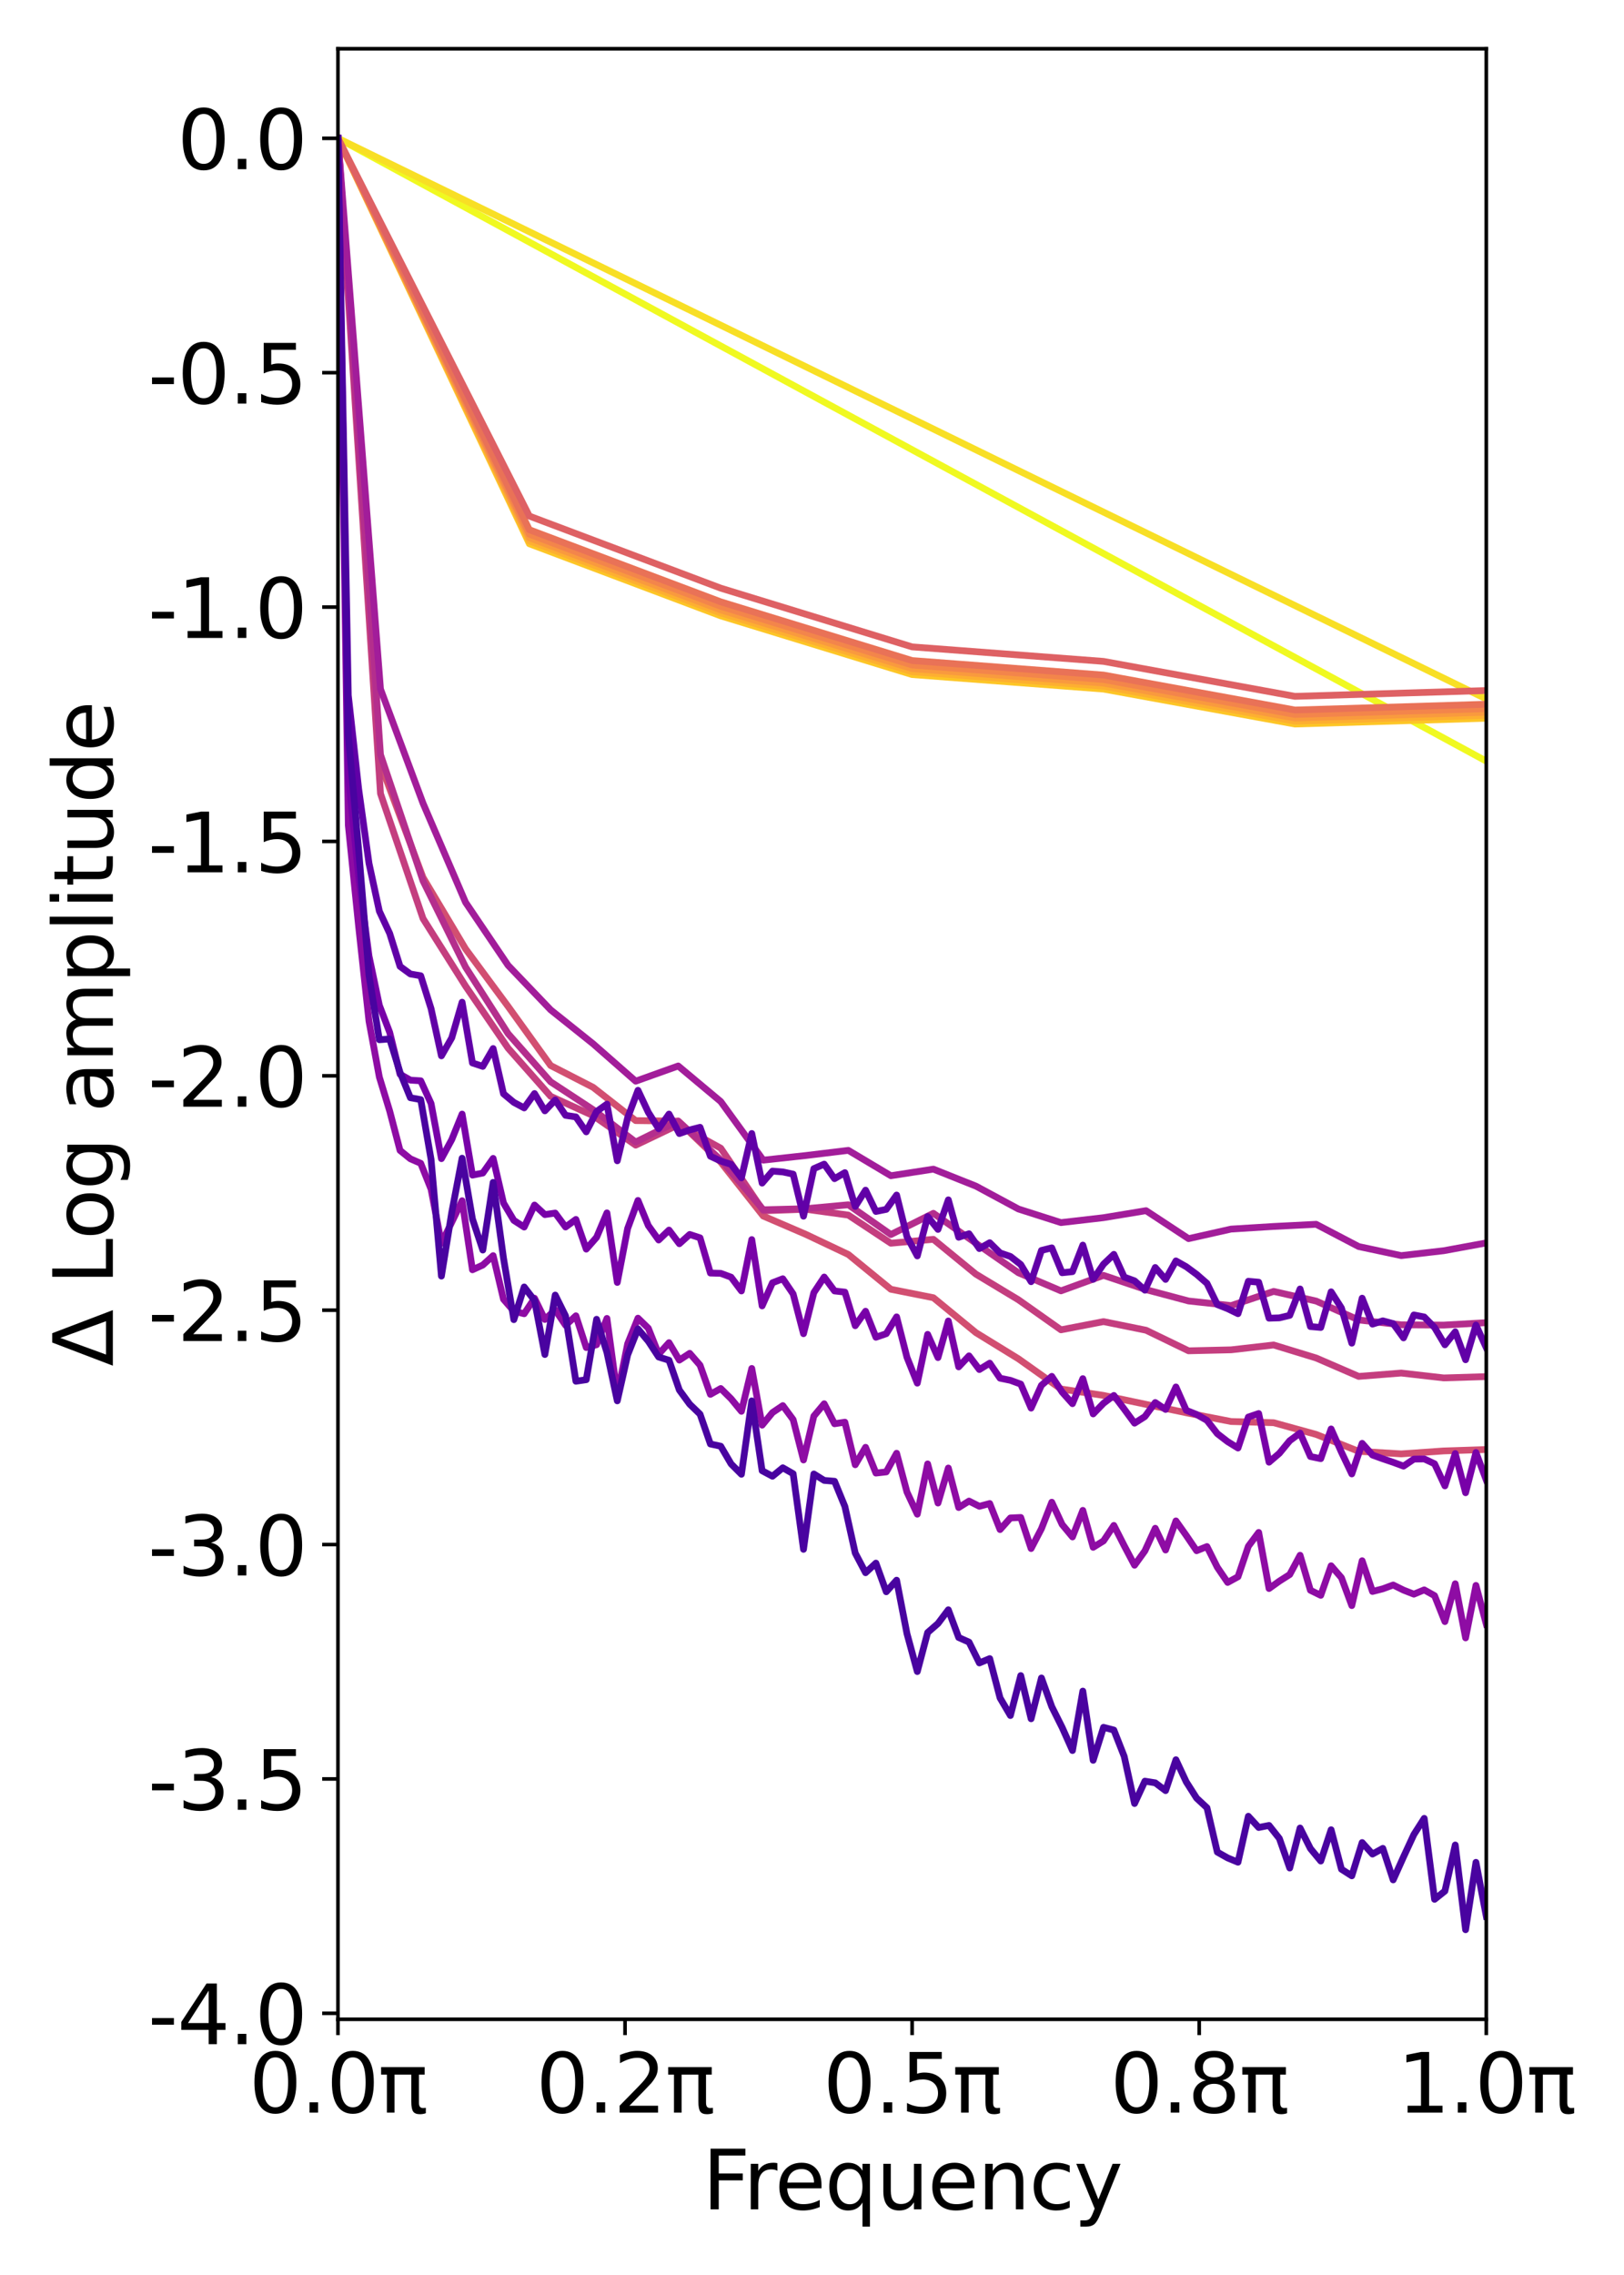 <?xml version="1.0" encoding="utf-8" standalone="no"?>
<!DOCTYPE svg PUBLIC "-//W3C//DTD SVG 1.1//EN"
  "http://www.w3.org/Graphics/SVG/1.1/DTD/svg11.dtd">
<svg xmlns:xlink="http://www.w3.org/1999/xlink" width="360pt" height="504pt" viewBox="0 0 360 504" xmlns="http://www.w3.org/2000/svg" version="1.1">
 <defs>
  <style type="text/css">*{stroke-linejoin: round; stroke-linecap: butt}</style>
 </defs>
 <g id="figure_1">
  <g id="patch_1">
   <path d="M 0 504 
L 360 504 
L 360 0 
L 0 0 
z
" style="fill: #ffffff"/>
  </g>
  <g id="axes_1">
   <g id="patch_2">
    <path d="M 74.918 447.352 
L 329.472 447.352 
L 329.472 10.8 
L 74.918 10.8 
z
" style="fill: #ffffff"/>
   </g>
   <g id="matplotlib.axis_1">
    <g id="xtick_1">
     <g id="line2d_1">
      <defs>
       <path id="m94f42d7b15" d="M 0 0 
L 0 3.5 
" style="stroke: #000000; stroke-width: 0.8"/>
      </defs>
      <g>
       <use xlink:href="#m94f42d7b15" x="74.918" y="447.352" style="stroke: #000000; stroke-width: 0.8"/>
      </g>
     </g>
     <g id="text_1">
      <!-- 0.0π -->
      <g transform="translate(55.187 468.029) scale(0.18 -0.18)">
       <defs>
        <path id="DejaVuSans-30" d="M 2034 4250 
Q 1547 4250 1301 3770 
Q 1056 3291 1056 2328 
Q 1056 1369 1301 889 
Q 1547 409 2034 409 
Q 2525 409 2770 889 
Q 3016 1369 3016 2328 
Q 3016 3291 2770 3770 
Q 2525 4250 2034 4250 
z
M 2034 4750 
Q 2819 4750 3233 4129 
Q 3647 3509 3647 2328 
Q 3647 1150 3233 529 
Q 2819 -91 2034 -91 
Q 1250 -91 836 529 
Q 422 1150 422 2328 
Q 422 3509 836 4129 
Q 1250 4750 2034 4750 
z
" transform="scale(0.016)"/>
        <path id="DejaVuSans-2e" d="M 684 794 
L 1344 794 
L 1344 0 
L 684 0 
L 684 794 
z
" transform="scale(0.016)"/>
        <path id="DejaVuSans-3c0" d="M 231 3500 
L 3584 3500 
L 3584 2925 
L 3144 2925 
L 3144 775 
Q 3144 550 3220 451 
Q 3297 353 3469 353 
Q 3516 353 3584 361 
Q 3653 369 3675 372 
L 3675 -44 
Q 3566 -84 3450 -103 
Q 3334 -122 3219 -122 
Q 2844 -122 2700 83 
Q 2556 288 2556 838 
L 2556 2925 
L 1266 2925 
L 1266 0 
L 678 0 
L 678 2925 
L 231 2925 
L 231 3500 
z
" transform="scale(0.016)"/>
       </defs>
       <use xlink:href="#DejaVuSans-30"/>
       <use xlink:href="#DejaVuSans-2e" x="63.623"/>
       <use xlink:href="#DejaVuSans-30" x="95.41"/>
       <use xlink:href="#DejaVuSans-3c0" x="159.033"/>
      </g>
     </g>
    </g>
    <g id="xtick_2">
     <g id="line2d_2">
      <g>
       <use xlink:href="#m94f42d7b15" x="138.556" y="447.352" style="stroke: #000000; stroke-width: 0.8"/>
      </g>
     </g>
     <g id="text_2">
      <!-- 0.2π -->
      <g transform="translate(118.825 468.029) scale(0.18 -0.18)">
       <defs>
        <path id="DejaVuSans-32" d="M 1228 531 
L 3431 531 
L 3431 0 
L 469 0 
L 469 531 
Q 828 903 1448 1529 
Q 2069 2156 2228 2338 
Q 2531 2678 2651 2914 
Q 2772 3150 2772 3378 
Q 2772 3750 2511 3984 
Q 2250 4219 1831 4219 
Q 1534 4219 1204 4116 
Q 875 4013 500 3803 
L 500 4441 
Q 881 4594 1212 4672 
Q 1544 4750 1819 4750 
Q 2544 4750 2975 4387 
Q 3406 4025 3406 3419 
Q 3406 3131 3298 2873 
Q 3191 2616 2906 2266 
Q 2828 2175 2409 1742 
Q 1991 1309 1228 531 
z
" transform="scale(0.016)"/>
       </defs>
       <use xlink:href="#DejaVuSans-30"/>
       <use xlink:href="#DejaVuSans-2e" x="63.623"/>
       <use xlink:href="#DejaVuSans-32" x="95.41"/>
       <use xlink:href="#DejaVuSans-3c0" x="159.033"/>
      </g>
     </g>
    </g>
    <g id="xtick_3">
     <g id="line2d_3">
      <g>
       <use xlink:href="#m94f42d7b15" x="202.195" y="447.352" style="stroke: #000000; stroke-width: 0.8"/>
      </g>
     </g>
     <g id="text_3">
      <!-- 0.5π -->
      <g transform="translate(182.464 468.029) scale(0.18 -0.18)">
       <defs>
        <path id="DejaVuSans-35" d="M 691 4666 
L 3169 4666 
L 3169 4134 
L 1269 4134 
L 1269 2991 
Q 1406 3038 1543 3061 
Q 1681 3084 1819 3084 
Q 2600 3084 3056 2656 
Q 3513 2228 3513 1497 
Q 3513 744 3044 326 
Q 2575 -91 1722 -91 
Q 1428 -91 1123 -41 
Q 819 9 494 109 
L 494 744 
Q 775 591 1075 516 
Q 1375 441 1709 441 
Q 2250 441 2565 725 
Q 2881 1009 2881 1497 
Q 2881 1984 2565 2268 
Q 2250 2553 1709 2553 
Q 1456 2553 1204 2497 
Q 953 2441 691 2322 
L 691 4666 
z
" transform="scale(0.016)"/>
       </defs>
       <use xlink:href="#DejaVuSans-30"/>
       <use xlink:href="#DejaVuSans-2e" x="63.623"/>
       <use xlink:href="#DejaVuSans-35" x="95.41"/>
       <use xlink:href="#DejaVuSans-3c0" x="159.033"/>
      </g>
     </g>
    </g>
    <g id="xtick_4">
     <g id="line2d_4">
      <g>
       <use xlink:href="#m94f42d7b15" x="265.834" y="447.352" style="stroke: #000000; stroke-width: 0.8"/>
      </g>
     </g>
     <g id="text_4">
      <!-- 0.8π -->
      <g transform="translate(246.102 468.029) scale(0.18 -0.18)">
       <defs>
        <path id="DejaVuSans-38" d="M 2034 2216 
Q 1584 2216 1326 1975 
Q 1069 1734 1069 1313 
Q 1069 891 1326 650 
Q 1584 409 2034 409 
Q 2484 409 2743 651 
Q 3003 894 3003 1313 
Q 3003 1734 2745 1975 
Q 2488 2216 2034 2216 
z
M 1403 2484 
Q 997 2584 770 2862 
Q 544 3141 544 3541 
Q 544 4100 942 4425 
Q 1341 4750 2034 4750 
Q 2731 4750 3128 4425 
Q 3525 4100 3525 3541 
Q 3525 3141 3298 2862 
Q 3072 2584 2669 2484 
Q 3125 2378 3379 2068 
Q 3634 1759 3634 1313 
Q 3634 634 3220 271 
Q 2806 -91 2034 -91 
Q 1263 -91 848 271 
Q 434 634 434 1313 
Q 434 1759 690 2068 
Q 947 2378 1403 2484 
z
M 1172 3481 
Q 1172 3119 1398 2916 
Q 1625 2713 2034 2713 
Q 2441 2713 2670 2916 
Q 2900 3119 2900 3481 
Q 2900 3844 2670 4047 
Q 2441 4250 2034 4250 
Q 1625 4250 1398 4047 
Q 1172 3844 1172 3481 
z
" transform="scale(0.016)"/>
       </defs>
       <use xlink:href="#DejaVuSans-30"/>
       <use xlink:href="#DejaVuSans-2e" x="63.623"/>
       <use xlink:href="#DejaVuSans-38" x="95.41"/>
       <use xlink:href="#DejaVuSans-3c0" x="159.033"/>
      </g>
     </g>
    </g>
    <g id="xtick_5">
     <g id="line2d_5">
      <g>
       <use xlink:href="#m94f42d7b15" x="329.472" y="447.352" style="stroke: #000000; stroke-width: 0.8"/>
      </g>
     </g>
     <g id="text_5">
      <!-- 1.0π -->
      <g transform="translate(309.741 468.029) scale(0.18 -0.18)">
       <defs>
        <path id="DejaVuSans-31" d="M 794 531 
L 1825 531 
L 1825 4091 
L 703 3866 
L 703 4441 
L 1819 4666 
L 2450 4666 
L 2450 531 
L 3481 531 
L 3481 0 
L 794 0 
L 794 531 
z
" transform="scale(0.016)"/>
       </defs>
       <use xlink:href="#DejaVuSans-31"/>
       <use xlink:href="#DejaVuSans-2e" x="63.623"/>
       <use xlink:href="#DejaVuSans-30" x="95.41"/>
       <use xlink:href="#DejaVuSans-3c0" x="159.033"/>
      </g>
     </g>
    </g>
    <g id="text_6">
     <!-- Frequency -->
     <g transform="translate(155.702 489.45) scale(0.18 -0.18)">
      <defs>
       <path id="DejaVuSans-46" d="M 628 4666 
L 3309 4666 
L 3309 4134 
L 1259 4134 
L 1259 2759 
L 3109 2759 
L 3109 2228 
L 1259 2228 
L 1259 0 
L 628 0 
L 628 4666 
z
" transform="scale(0.016)"/>
       <path id="DejaVuSans-72" d="M 2631 2963 
Q 2534 3019 2420 3045 
Q 2306 3072 2169 3072 
Q 1681 3072 1420 2755 
Q 1159 2438 1159 1844 
L 1159 0 
L 581 0 
L 581 3500 
L 1159 3500 
L 1159 2956 
Q 1341 3275 1631 3429 
Q 1922 3584 2338 3584 
Q 2397 3584 2469 3576 
Q 2541 3569 2628 3553 
L 2631 2963 
z
" transform="scale(0.016)"/>
       <path id="DejaVuSans-65" d="M 3597 1894 
L 3597 1613 
L 953 1613 
Q 991 1019 1311 708 
Q 1631 397 2203 397 
Q 2534 397 2845 478 
Q 3156 559 3463 722 
L 3463 178 
Q 3153 47 2828 -22 
Q 2503 -91 2169 -91 
Q 1331 -91 842 396 
Q 353 884 353 1716 
Q 353 2575 817 3079 
Q 1281 3584 2069 3584 
Q 2775 3584 3186 3129 
Q 3597 2675 3597 1894 
z
M 3022 2063 
Q 3016 2534 2758 2815 
Q 2500 3097 2075 3097 
Q 1594 3097 1305 2825 
Q 1016 2553 972 2059 
L 3022 2063 
z
" transform="scale(0.016)"/>
       <path id="DejaVuSans-71" d="M 947 1747 
Q 947 1113 1208 752 
Q 1469 391 1925 391 
Q 2381 391 2643 752 
Q 2906 1113 2906 1747 
Q 2906 2381 2643 2742 
Q 2381 3103 1925 3103 
Q 1469 3103 1208 2742 
Q 947 2381 947 1747 
z
M 2906 525 
Q 2725 213 2448 61 
Q 2172 -91 1784 -91 
Q 1150 -91 751 415 
Q 353 922 353 1747 
Q 353 2572 751 3078 
Q 1150 3584 1784 3584 
Q 2172 3584 2448 3432 
Q 2725 3281 2906 2969 
L 2906 3500 
L 3481 3500 
L 3481 -1331 
L 2906 -1331 
L 2906 525 
z
" transform="scale(0.016)"/>
       <path id="DejaVuSans-75" d="M 544 1381 
L 544 3500 
L 1119 3500 
L 1119 1403 
Q 1119 906 1312 657 
Q 1506 409 1894 409 
Q 2359 409 2629 706 
Q 2900 1003 2900 1516 
L 2900 3500 
L 3475 3500 
L 3475 0 
L 2900 0 
L 2900 538 
Q 2691 219 2414 64 
Q 2138 -91 1772 -91 
Q 1169 -91 856 284 
Q 544 659 544 1381 
z
M 1991 3584 
L 1991 3584 
z
" transform="scale(0.016)"/>
       <path id="DejaVuSans-6e" d="M 3513 2113 
L 3513 0 
L 2938 0 
L 2938 2094 
Q 2938 2591 2744 2837 
Q 2550 3084 2163 3084 
Q 1697 3084 1428 2787 
Q 1159 2491 1159 1978 
L 1159 0 
L 581 0 
L 581 3500 
L 1159 3500 
L 1159 2956 
Q 1366 3272 1645 3428 
Q 1925 3584 2291 3584 
Q 2894 3584 3203 3211 
Q 3513 2838 3513 2113 
z
" transform="scale(0.016)"/>
       <path id="DejaVuSans-63" d="M 3122 3366 
L 3122 2828 
Q 2878 2963 2633 3030 
Q 2388 3097 2138 3097 
Q 1578 3097 1268 2742 
Q 959 2388 959 1747 
Q 959 1106 1268 751 
Q 1578 397 2138 397 
Q 2388 397 2633 464 
Q 2878 531 3122 666 
L 3122 134 
Q 2881 22 2623 -34 
Q 2366 -91 2075 -91 
Q 1284 -91 818 406 
Q 353 903 353 1747 
Q 353 2603 823 3093 
Q 1294 3584 2113 3584 
Q 2378 3584 2631 3529 
Q 2884 3475 3122 3366 
z
" transform="scale(0.016)"/>
       <path id="DejaVuSans-79" d="M 2059 -325 
Q 1816 -950 1584 -1140 
Q 1353 -1331 966 -1331 
L 506 -1331 
L 506 -850 
L 844 -850 
Q 1081 -850 1212 -737 
Q 1344 -625 1503 -206 
L 1606 56 
L 191 3500 
L 800 3500 
L 1894 763 
L 2988 3500 
L 3597 3500 
L 2059 -325 
z
" transform="scale(0.016)"/>
      </defs>
      <use xlink:href="#DejaVuSans-46"/>
      <use xlink:href="#DejaVuSans-72" x="50.27"/>
      <use xlink:href="#DejaVuSans-65" x="89.133"/>
      <use xlink:href="#DejaVuSans-71" x="150.656"/>
      <use xlink:href="#DejaVuSans-75" x="214.133"/>
      <use xlink:href="#DejaVuSans-65" x="277.512"/>
      <use xlink:href="#DejaVuSans-6e" x="339.035"/>
      <use xlink:href="#DejaVuSans-63" x="402.414"/>
      <use xlink:href="#DejaVuSans-79" x="457.395"/>
     </g>
    </g>
   </g>
   <g id="matplotlib.axis_2">
    <g id="ytick_1">
     <g id="line2d_6">
      <defs>
       <path id="m613f56a4b6" d="M 0 0 
L -3.5 0 
" style="stroke: #000000; stroke-width: 0.8"/>
      </defs>
      <g>
       <use xlink:href="#m613f56a4b6" x="74.918" y="446.025" style="stroke: #000000; stroke-width: 0.8"/>
      </g>
     </g>
     <g id="text_7">
      <!-- -4.0 -->
      <g transform="translate(32.798 452.863) scale(0.18 -0.18)">
       <defs>
        <path id="DejaVuSans-2d" d="M 313 2009 
L 1997 2009 
L 1997 1497 
L 313 1497 
L 313 2009 
z
" transform="scale(0.016)"/>
        <path id="DejaVuSans-34" d="M 2419 4116 
L 825 1625 
L 2419 1625 
L 2419 4116 
z
M 2253 4666 
L 3047 4666 
L 3047 1625 
L 3713 1625 
L 3713 1100 
L 3047 1100 
L 3047 0 
L 2419 0 
L 2419 1100 
L 313 1100 
L 313 1709 
L 2253 4666 
z
" transform="scale(0.016)"/>
       </defs>
       <use xlink:href="#DejaVuSans-2d"/>
       <use xlink:href="#DejaVuSans-34" x="36.084"/>
       <use xlink:href="#DejaVuSans-2e" x="99.707"/>
       <use xlink:href="#DejaVuSans-30" x="131.494"/>
      </g>
     </g>
    </g>
    <g id="ytick_2">
     <g id="line2d_7">
      <g>
       <use xlink:href="#m613f56a4b6" x="74.918" y="394.102" style="stroke: #000000; stroke-width: 0.8"/>
      </g>
     </g>
     <g id="text_8">
      <!-- -3.5 -->
      <g transform="translate(32.798 400.941) scale(0.18 -0.18)">
       <defs>
        <path id="DejaVuSans-33" d="M 2597 2516 
Q 3050 2419 3304 2112 
Q 3559 1806 3559 1356 
Q 3559 666 3084 287 
Q 2609 -91 1734 -91 
Q 1441 -91 1130 -33 
Q 819 25 488 141 
L 488 750 
Q 750 597 1062 519 
Q 1375 441 1716 441 
Q 2309 441 2620 675 
Q 2931 909 2931 1356 
Q 2931 1769 2642 2001 
Q 2353 2234 1838 2234 
L 1294 2234 
L 1294 2753 
L 1863 2753 
Q 2328 2753 2575 2939 
Q 2822 3125 2822 3475 
Q 2822 3834 2567 4026 
Q 2313 4219 1838 4219 
Q 1578 4219 1281 4162 
Q 984 4106 628 3988 
L 628 4550 
Q 988 4650 1302 4700 
Q 1616 4750 1894 4750 
Q 2613 4750 3031 4423 
Q 3450 4097 3450 3541 
Q 3450 3153 3228 2886 
Q 3006 2619 2597 2516 
z
" transform="scale(0.016)"/>
       </defs>
       <use xlink:href="#DejaVuSans-2d"/>
       <use xlink:href="#DejaVuSans-33" x="36.084"/>
       <use xlink:href="#DejaVuSans-2e" x="99.707"/>
       <use xlink:href="#DejaVuSans-35" x="131.494"/>
      </g>
     </g>
    </g>
    <g id="ytick_3">
     <g id="line2d_8">
      <g>
       <use xlink:href="#m613f56a4b6" x="74.918" y="342.179" style="stroke: #000000; stroke-width: 0.8"/>
      </g>
     </g>
     <g id="text_9">
      <!-- -3.0 -->
      <g transform="translate(32.798 349.018) scale(0.18 -0.18)">
       <use xlink:href="#DejaVuSans-2d"/>
       <use xlink:href="#DejaVuSans-33" x="36.084"/>
       <use xlink:href="#DejaVuSans-2e" x="99.707"/>
       <use xlink:href="#DejaVuSans-30" x="131.494"/>
      </g>
     </g>
    </g>
    <g id="ytick_4">
     <g id="line2d_9">
      <g>
       <use xlink:href="#m613f56a4b6" x="74.918" y="290.257" style="stroke: #000000; stroke-width: 0.8"/>
      </g>
     </g>
     <g id="text_10">
      <!-- -2.5 -->
      <g transform="translate(32.798 297.095) scale(0.18 -0.18)">
       <use xlink:href="#DejaVuSans-2d"/>
       <use xlink:href="#DejaVuSans-32" x="36.084"/>
       <use xlink:href="#DejaVuSans-2e" x="99.707"/>
       <use xlink:href="#DejaVuSans-35" x="131.494"/>
      </g>
     </g>
    </g>
    <g id="ytick_5">
     <g id="line2d_10">
      <g>
       <use xlink:href="#m613f56a4b6" x="74.918" y="238.334" style="stroke: #000000; stroke-width: 0.8"/>
      </g>
     </g>
     <g id="text_11">
      <!-- -2.0 -->
      <g transform="translate(32.798 245.173) scale(0.18 -0.18)">
       <use xlink:href="#DejaVuSans-2d"/>
       <use xlink:href="#DejaVuSans-32" x="36.084"/>
       <use xlink:href="#DejaVuSans-2e" x="99.707"/>
       <use xlink:href="#DejaVuSans-30" x="131.494"/>
      </g>
     </g>
    </g>
    <g id="ytick_6">
     <g id="line2d_11">
      <g>
       <use xlink:href="#m613f56a4b6" x="74.918" y="186.411" style="stroke: #000000; stroke-width: 0.8"/>
      </g>
     </g>
     <g id="text_12">
      <!-- -1.5 -->
      <g transform="translate(32.798 193.25) scale(0.18 -0.18)">
       <use xlink:href="#DejaVuSans-2d"/>
       <use xlink:href="#DejaVuSans-31" x="36.084"/>
       <use xlink:href="#DejaVuSans-2e" x="99.707"/>
       <use xlink:href="#DejaVuSans-35" x="131.494"/>
      </g>
     </g>
    </g>
    <g id="ytick_7">
     <g id="line2d_12">
      <g>
       <use xlink:href="#m613f56a4b6" x="74.918" y="134.489" style="stroke: #000000; stroke-width: 0.8"/>
      </g>
     </g>
     <g id="text_13">
      <!-- -1.0 -->
      <g transform="translate(32.798 141.327) scale(0.18 -0.18)">
       <use xlink:href="#DejaVuSans-2d"/>
       <use xlink:href="#DejaVuSans-31" x="36.084"/>
       <use xlink:href="#DejaVuSans-2e" x="99.707"/>
       <use xlink:href="#DejaVuSans-30" x="131.494"/>
      </g>
     </g>
    </g>
    <g id="ytick_8">
     <g id="line2d_13">
      <g>
       <use xlink:href="#m613f56a4b6" x="74.918" y="82.566" style="stroke: #000000; stroke-width: 0.8"/>
      </g>
     </g>
     <g id="text_14">
      <!-- -0.5 -->
      <g transform="translate(32.798 89.405) scale(0.18 -0.18)">
       <use xlink:href="#DejaVuSans-2d"/>
       <use xlink:href="#DejaVuSans-30" x="36.084"/>
       <use xlink:href="#DejaVuSans-2e" x="99.707"/>
       <use xlink:href="#DejaVuSans-35" x="131.494"/>
      </g>
     </g>
    </g>
    <g id="ytick_9">
     <g id="line2d_14">
      <g>
       <use xlink:href="#m613f56a4b6" x="74.918" y="30.643" style="stroke: #000000; stroke-width: 0.8"/>
      </g>
     </g>
     <g id="text_15">
      <!-- 0.0 -->
      <g transform="translate(39.292 37.482) scale(0.18 -0.18)">
       <use xlink:href="#DejaVuSans-30"/>
       <use xlink:href="#DejaVuSans-2e" x="63.623"/>
       <use xlink:href="#DejaVuSans-30" x="95.41"/>
      </g>
     </g>
    </g>
    <g id="text_16">
     <!-- $\Delta$ Log amplitude -->
     <g transform="translate(25.018 302.696) rotate(-90) scale(0.18 -0.18)">
      <defs>
       <path id="DejaVuSans-394" d="M 2188 4044 
L 906 525 
L 3472 525 
L 2188 4044 
z
M 50 0 
L 1831 4666 
L 2547 4666 
L 4325 0 
L 50 0 
z
" transform="scale(0.016)"/>
       <path id="DejaVuSans-20" transform="scale(0.016)"/>
       <path id="DejaVuSans-4c" d="M 628 4666 
L 1259 4666 
L 1259 531 
L 3531 531 
L 3531 0 
L 628 0 
L 628 4666 
z
" transform="scale(0.016)"/>
       <path id="DejaVuSans-6f" d="M 1959 3097 
Q 1497 3097 1228 2736 
Q 959 2375 959 1747 
Q 959 1119 1226 758 
Q 1494 397 1959 397 
Q 2419 397 2687 759 
Q 2956 1122 2956 1747 
Q 2956 2369 2687 2733 
Q 2419 3097 1959 3097 
z
M 1959 3584 
Q 2709 3584 3137 3096 
Q 3566 2609 3566 1747 
Q 3566 888 3137 398 
Q 2709 -91 1959 -91 
Q 1206 -91 779 398 
Q 353 888 353 1747 
Q 353 2609 779 3096 
Q 1206 3584 1959 3584 
z
" transform="scale(0.016)"/>
       <path id="DejaVuSans-67" d="M 2906 1791 
Q 2906 2416 2648 2759 
Q 2391 3103 1925 3103 
Q 1463 3103 1205 2759 
Q 947 2416 947 1791 
Q 947 1169 1205 825 
Q 1463 481 1925 481 
Q 2391 481 2648 825 
Q 2906 1169 2906 1791 
z
M 3481 434 
Q 3481 -459 3084 -895 
Q 2688 -1331 1869 -1331 
Q 1566 -1331 1297 -1286 
Q 1028 -1241 775 -1147 
L 775 -588 
Q 1028 -725 1275 -790 
Q 1522 -856 1778 -856 
Q 2344 -856 2625 -561 
Q 2906 -266 2906 331 
L 2906 616 
Q 2728 306 2450 153 
Q 2172 0 1784 0 
Q 1141 0 747 490 
Q 353 981 353 1791 
Q 353 2603 747 3093 
Q 1141 3584 1784 3584 
Q 2172 3584 2450 3431 
Q 2728 3278 2906 2969 
L 2906 3500 
L 3481 3500 
L 3481 434 
z
" transform="scale(0.016)"/>
       <path id="DejaVuSans-61" d="M 2194 1759 
Q 1497 1759 1228 1600 
Q 959 1441 959 1056 
Q 959 750 1161 570 
Q 1363 391 1709 391 
Q 2188 391 2477 730 
Q 2766 1069 2766 1631 
L 2766 1759 
L 2194 1759 
z
M 3341 1997 
L 3341 0 
L 2766 0 
L 2766 531 
Q 2569 213 2275 61 
Q 1981 -91 1556 -91 
Q 1019 -91 701 211 
Q 384 513 384 1019 
Q 384 1609 779 1909 
Q 1175 2209 1959 2209 
L 2766 2209 
L 2766 2266 
Q 2766 2663 2505 2880 
Q 2244 3097 1772 3097 
Q 1472 3097 1187 3025 
Q 903 2953 641 2809 
L 641 3341 
Q 956 3463 1253 3523 
Q 1550 3584 1831 3584 
Q 2591 3584 2966 3190 
Q 3341 2797 3341 1997 
z
" transform="scale(0.016)"/>
       <path id="DejaVuSans-6d" d="M 3328 2828 
Q 3544 3216 3844 3400 
Q 4144 3584 4550 3584 
Q 5097 3584 5394 3201 
Q 5691 2819 5691 2113 
L 5691 0 
L 5113 0 
L 5113 2094 
Q 5113 2597 4934 2840 
Q 4756 3084 4391 3084 
Q 3944 3084 3684 2787 
Q 3425 2491 3425 1978 
L 3425 0 
L 2847 0 
L 2847 2094 
Q 2847 2600 2669 2842 
Q 2491 3084 2119 3084 
Q 1678 3084 1418 2786 
Q 1159 2488 1159 1978 
L 1159 0 
L 581 0 
L 581 3500 
L 1159 3500 
L 1159 2956 
Q 1356 3278 1631 3431 
Q 1906 3584 2284 3584 
Q 2666 3584 2933 3390 
Q 3200 3197 3328 2828 
z
" transform="scale(0.016)"/>
       <path id="DejaVuSans-70" d="M 1159 525 
L 1159 -1331 
L 581 -1331 
L 581 3500 
L 1159 3500 
L 1159 2969 
Q 1341 3281 1617 3432 
Q 1894 3584 2278 3584 
Q 2916 3584 3314 3078 
Q 3713 2572 3713 1747 
Q 3713 922 3314 415 
Q 2916 -91 2278 -91 
Q 1894 -91 1617 61 
Q 1341 213 1159 525 
z
M 3116 1747 
Q 3116 2381 2855 2742 
Q 2594 3103 2138 3103 
Q 1681 3103 1420 2742 
Q 1159 2381 1159 1747 
Q 1159 1113 1420 752 
Q 1681 391 2138 391 
Q 2594 391 2855 752 
Q 3116 1113 3116 1747 
z
" transform="scale(0.016)"/>
       <path id="DejaVuSans-6c" d="M 603 4863 
L 1178 4863 
L 1178 0 
L 603 0 
L 603 4863 
z
" transform="scale(0.016)"/>
       <path id="DejaVuSans-69" d="M 603 3500 
L 1178 3500 
L 1178 0 
L 603 0 
L 603 3500 
z
M 603 4863 
L 1178 4863 
L 1178 4134 
L 603 4134 
L 603 4863 
z
" transform="scale(0.016)"/>
       <path id="DejaVuSans-74" d="M 1172 4494 
L 1172 3500 
L 2356 3500 
L 2356 3053 
L 1172 3053 
L 1172 1153 
Q 1172 725 1289 603 
Q 1406 481 1766 481 
L 2356 481 
L 2356 0 
L 1766 0 
Q 1100 0 847 248 
Q 594 497 594 1153 
L 594 3053 
L 172 3053 
L 172 3500 
L 594 3500 
L 594 4494 
L 1172 4494 
z
" transform="scale(0.016)"/>
       <path id="DejaVuSans-64" d="M 2906 2969 
L 2906 4863 
L 3481 4863 
L 3481 0 
L 2906 0 
L 2906 525 
Q 2725 213 2448 61 
Q 2172 -91 1784 -91 
Q 1150 -91 751 415 
Q 353 922 353 1747 
Q 353 2572 751 3078 
Q 1150 3584 1784 3584 
Q 2172 3584 2448 3432 
Q 2725 3281 2906 2969 
z
M 947 1747 
Q 947 1113 1208 752 
Q 1469 391 1925 391 
Q 2381 391 2643 752 
Q 2906 1113 2906 1747 
Q 2906 2381 2643 2742 
Q 2381 3103 1925 3103 
Q 1469 3103 1208 2742 
Q 947 2381 947 1747 
z
" transform="scale(0.016)"/>
      </defs>
      <use xlink:href="#DejaVuSans-394" transform="translate(0 0.016)"/>
      <use xlink:href="#DejaVuSans-20" transform="translate(68.408 0.016)"/>
      <use xlink:href="#DejaVuSans-4c" transform="translate(100.195 0.016)"/>
      <use xlink:href="#DejaVuSans-6f" transform="translate(155.908 0.016)"/>
      <use xlink:href="#DejaVuSans-67" transform="translate(217.09 0.016)"/>
      <use xlink:href="#DejaVuSans-20" transform="translate(280.566 0.016)"/>
      <use xlink:href="#DejaVuSans-61" transform="translate(312.354 0.016)"/>
      <use xlink:href="#DejaVuSans-6d" transform="translate(373.633 0.016)"/>
      <use xlink:href="#DejaVuSans-70" transform="translate(471.045 0.016)"/>
      <use xlink:href="#DejaVuSans-6c" transform="translate(534.521 0.016)"/>
      <use xlink:href="#DejaVuSans-69" transform="translate(562.305 0.016)"/>
      <use xlink:href="#DejaVuSans-74" transform="translate(590.088 0.016)"/>
      <use xlink:href="#DejaVuSans-75" transform="translate(629.297 0.016)"/>
      <use xlink:href="#DejaVuSans-64" transform="translate(692.676 0.016)"/>
      <use xlink:href="#DejaVuSans-65" transform="translate(756.152 0.016)"/>
     </g>
    </g>
   </g>
   <g id="line2d_15">
    <path d="M 74.918 30.643 
L 329.472 168.624 
" clip-path="url(#pbbc6e0a0cd)" style="fill: none; stroke: #f0f921; stroke-width: 1.5; stroke-linecap: square"/>
   </g>
   <g id="line2d_16">
    <path d="M 74.918 30.643 
L 329.472 154.851 
" clip-path="url(#pbbc6e0a0cd)" style="fill: none; stroke: #f8df25; stroke-width: 1.5; stroke-linecap: square"/>
   </g>
   <g id="line2d_17">
    <path d="M 74.918 30.643 
L 117.344 120.466 
L 159.769 136.436 
L 202.195 149.445 
L 244.621 152.658 
L 287.046 160.403 
L 329.472 159.119 
" clip-path="url(#pbbc6e0a0cd)" style="fill: none; stroke: #fdc627; stroke-width: 1.5; stroke-linecap: square"/>
   </g>
   <g id="line2d_18">
    <path d="M 74.918 30.643 
L 117.344 119.836 
L 159.769 135.807 
L 202.195 148.816 
L 244.621 152.029 
L 287.046 159.774 
L 329.472 158.49 
" clip-path="url(#pbbc6e0a0cd)" style="fill: none; stroke: #fdaf31; stroke-width: 1.5; stroke-linecap: square"/>
   </g>
   <g id="line2d_19">
    <path d="M 74.918 30.643 
L 117.344 119.141 
L 159.769 135.112 
L 202.195 148.121 
L 244.621 151.334 
L 287.046 159.079 
L 329.472 157.795 
" clip-path="url(#pbbc6e0a0cd)" style="fill: none; stroke: #f99a3e; stroke-width: 1.5; stroke-linecap: square"/>
   </g>
   <g id="line2d_20">
    <path d="M 74.918 30.643 
L 117.344 118.346 
L 159.769 134.317 
L 202.195 147.326 
L 244.621 150.539 
L 287.046 158.284 
L 329.472 157 
" clip-path="url(#pbbc6e0a0cd)" style="fill: none; stroke: #f3854b; stroke-width: 1.5; stroke-linecap: square"/>
   </g>
   <g id="line2d_21">
    <path d="M 74.918 30.643 
L 117.344 117.359 
L 159.769 133.33 
L 202.195 146.339 
L 244.621 149.552 
L 287.046 157.297 
L 329.472 156.013 
" clip-path="url(#pbbc6e0a0cd)" style="fill: none; stroke: #e97257; stroke-width: 1.5; stroke-linecap: square"/>
   </g>
   <g id="line2d_22">
    <path d="M 74.918 30.643 
L 117.344 114.33 
L 159.769 130.3 
L 202.195 143.31 
L 244.621 146.522 
L 287.046 154.268 
L 329.472 152.983 
" clip-path="url(#pbbc6e0a0cd)" style="fill: none; stroke: #de6164; stroke-width: 1.5; stroke-linecap: square"/>
   </g>
   <g id="line2d_23">
    <path d="M 74.918 30.643 
L 84.346 169.26 
L 93.774 194.405 
L 103.202 210.216 
L 112.63 222.962 
L 122.058 236.052 
L 131.486 240.889 
L 140.913 248.257 
L 150.341 248.37 
L 159.769 257.459 
L 169.197 269.402 
L 178.625 273.455 
L 188.053 277.916 
L 197.481 285.621 
L 206.909 287.497 
L 216.337 295.235 
L 225.765 301.029 
L 235.193 307.715 
L 244.621 309.14 
L 254.049 311.126 
L 263.477 313.087 
L 272.904 314.92 
L 282.332 315.184 
L 291.76 317.781 
L 301.188 321.525 
L 310.616 322.093 
L 320.044 321.438 
L 329.472 321.126 
" clip-path="url(#pbbc6e0a0cd)" style="fill: none; stroke: #d24f71; stroke-width: 1.5; stroke-linecap: square"/>
   </g>
   <g id="line2d_24">
    <path d="M 74.918 30.643 
L 84.346 175.81 
L 93.774 203.5 
L 103.202 218.454 
L 112.63 232.206 
L 122.058 242.873 
L 131.486 247.157 
L 140.913 253.694 
L 150.341 249.183 
L 159.769 254.369 
L 169.197 268.239 
L 178.625 267.898 
L 188.053 269.193 
L 197.481 275.421 
L 206.909 274.555 
L 216.337 282.277 
L 225.765 287.955 
L 235.193 294.607 
L 244.621 292.787 
L 254.049 294.698 
L 263.477 299.258 
L 272.904 299.039 
L 282.332 297.966 
L 291.76 300.85 
L 301.188 304.926 
L 310.616 304.183 
L 320.044 305.261 
L 329.472 304.973 
" clip-path="url(#pbbc6e0a0cd)" style="fill: none; stroke: #c43e7f; stroke-width: 1.5; stroke-linecap: square"/>
   </g>
   <g id="line2d_25">
    <path d="M 74.918 30.643 
L 84.346 167.182 
L 93.774 195.15 
L 103.202 214.242 
L 112.63 228.992 
L 122.058 239.659 
L 131.486 245.844 
L 140.913 253.005 
L 150.341 248.357 
L 159.769 256.949 
L 169.197 268.009 
L 178.625 267.77 
L 188.053 266.904 
L 197.481 273.496 
L 206.909 268.795 
L 216.337 275.426 
L 225.765 281.971 
L 235.193 285.973 
L 244.621 282.543 
L 254.049 285.706 
L 263.477 288.22 
L 272.904 289.24 
L 282.332 286.095 
L 291.76 288.236 
L 301.188 292.425 
L 310.616 293.501 
L 320.044 293.56 
L 329.472 293.024 
" clip-path="url(#pbbc6e0a0cd)" style="fill: none; stroke: #b42e8d; stroke-width: 1.5; stroke-linecap: square"/>
   </g>
   <g id="line2d_26">
    <path d="M 74.918 30.643 
L 84.346 152.653 
L 93.774 177.962 
L 103.202 199.906 
L 112.63 213.862 
L 122.058 223.716 
L 131.486 231.25 
L 140.913 239.525 
L 150.341 236.153 
L 159.769 244.032 
L 169.197 257.02 
L 178.625 255.991 
L 188.053 254.849 
L 197.481 260.467 
L 206.909 259.011 
L 216.337 262.77 
L 225.765 267.844 
L 235.193 270.852 
L 244.621 269.765 
L 254.049 268.208 
L 263.477 274.408 
L 272.904 272.288 
L 282.332 271.706 
L 291.76 271.228 
L 301.188 276.159 
L 310.616 278.164 
L 320.044 277.082 
L 329.472 275.351 
" clip-path="url(#pbbc6e0a0cd)" style="fill: none; stroke: #a21d9a; stroke-width: 1.5; stroke-linecap: square"/>
   </g>
   <g id="line2d_27">
    <path d="M 74.918 30.643 
L 77.211 182.82 
L 79.505 205.268 
L 81.798 226.246 
L 84.091 238.607 
L 86.384 246.137 
L 88.678 254.867 
L 90.971 256.721 
L 93.264 257.721 
L 95.558 263.454 
L 97.851 275.447 
L 100.144 270.758 
L 102.437 266.008 
L 104.731 281.307 
L 107.024 280.258 
L 109.317 278.172 
L 111.61 287.831 
L 113.904 290.471 
L 116.197 291.048 
L 118.49 287.609 
L 120.784 292.311 
L 123.077 290.182 
L 125.37 293.602 
L 127.663 291.501 
L 129.957 298.539 
L 132.25 297.909 
L 134.543 292.08 
L 136.837 309.058 
L 139.13 297.703 
L 141.423 292.023 
L 143.716 294.253 
L 146.01 300 
L 148.303 297.452 
L 150.596 301.314 
L 152.889 299.812 
L 155.183 302.445 
L 157.476 308.905 
L 159.769 307.609 
L 162.063 309.88 
L 164.356 312.664 
L 166.649 303.162 
L 168.942 315.73 
L 171.236 312.941 
L 173.529 311.395 
L 175.822 314.499 
L 178.116 323.443 
L 180.409 313.727 
L 182.702 310.989 
L 184.995 315.418 
L 187.289 315.068 
L 189.582 324.502 
L 191.875 320.636 
L 194.169 326.344 
L 196.462 326.085 
L 198.755 321.952 
L 201.048 330.539 
L 203.342 335.45 
L 205.635 324.314 
L 207.928 332.983 
L 210.221 325.224 
L 212.515 333.978 
L 214.808 332.545 
L 217.101 333.704 
L 219.395 333.093 
L 221.688 338.86 
L 223.981 336.286 
L 226.274 336.178 
L 228.568 343.063 
L 230.861 338.664 
L 233.154 332.797 
L 235.448 337.731 
L 237.741 340.49 
L 240.034 334.604 
L 242.327 342.793 
L 244.621 341.37 
L 246.914 337.936 
L 249.207 342.434 
L 251.501 346.76 
L 253.794 343.587 
L 256.087 338.571 
L 258.38 343.389 
L 260.674 336.94 
L 262.967 340.168 
L 265.26 343.545 
L 267.553 342.621 
L 269.847 347.206 
L 272.14 350.572 
L 274.433 349.314 
L 276.727 342.557 
L 279.02 339.494 
L 281.313 351.923 
L 283.606 350.283 
L 285.9 348.822 
L 288.193 344.549 
L 290.486 352.308 
L 292.78 353.432 
L 295.073 346.882 
L 297.366 349.527 
L 299.659 355.7 
L 301.953 345.766 
L 304.246 352.574 
L 306.539 351.983 
L 308.832 351.139 
L 311.126 352.271 
L 313.419 353.168 
L 315.712 352.218 
L 318.006 353.499 
L 320.299 359.246 
L 322.592 350.866 
L 324.885 362.855 
L 327.179 351.232 
L 329.472 359.817 
" clip-path="url(#pbbc6e0a0cd)" style="fill: none; stroke: #8e0ca4; stroke-width: 1.5; stroke-linecap: square"/>
   </g>
   <g id="line2d_28">
    <path d="M 74.918 30.643 
L 77.211 171.718 
L 79.505 194.219 
L 81.798 211.812 
L 84.091 222.708 
L 86.384 228.711 
L 88.678 237.991 
L 90.971 239.289 
L 93.264 239.44 
L 95.558 244.469 
L 97.851 256.688 
L 100.144 252.461 
L 102.437 246.81 
L 104.731 260.334 
L 107.024 259.874 
L 109.317 256.631 
L 111.61 266.5 
L 113.904 270.359 
L 116.197 271.841 
L 118.49 266.961 
L 120.784 269.081 
L 123.077 268.743 
L 125.37 271.829 
L 127.663 270.149 
L 129.957 276.727 
L 132.25 274.11 
L 134.543 268.701 
L 136.837 284.109 
L 139.13 272.167 
L 141.423 265.943 
L 143.716 271.516 
L 146.01 274.707 
L 148.303 272.509 
L 150.596 275.535 
L 152.889 273.478 
L 155.183 274.23 
L 157.476 282.029 
L 159.769 282.095 
L 162.063 282.943 
L 164.356 285.998 
L 166.649 274.617 
L 168.942 289.309 
L 171.236 284.184 
L 173.529 283.297 
L 175.822 286.665 
L 178.116 295.467 
L 180.409 286.364 
L 182.702 282.913 
L 184.995 285.998 
L 187.289 286.252 
L 189.582 293.699 
L 191.875 290.492 
L 194.169 296.253 
L 196.462 295.463 
L 198.755 291.74 
L 201.048 300.689 
L 203.342 306.42 
L 205.635 295.613 
L 207.928 300.759 
L 210.221 292.644 
L 212.515 302.812 
L 214.808 300.377 
L 217.101 303.405 
L 219.395 301.995 
L 221.688 305.324 
L 223.981 305.795 
L 226.274 306.635 
L 228.568 311.951 
L 230.861 306.896 
L 233.154 304.919 
L 235.448 308.4 
L 237.741 310.969 
L 240.034 305.423 
L 242.327 313.239 
L 244.621 310.88 
L 246.914 309.145 
L 249.207 312.171 
L 251.501 315.286 
L 253.794 313.828 
L 256.087 310.712 
L 258.38 312.246 
L 260.674 307.265 
L 262.967 312.444 
L 265.26 313.359 
L 267.553 314.667 
L 269.847 317.609 
L 272.14 319.378 
L 274.433 320.791 
L 276.727 313.934 
L 279.02 313.154 
L 281.313 323.93 
L 283.606 321.96 
L 285.9 319.173 
L 288.193 317.479 
L 290.486 322.676 
L 292.78 323.152 
L 295.073 316.569 
L 297.366 321.725 
L 299.659 326.531 
L 301.953 319.756 
L 304.246 322.349 
L 306.539 323.18 
L 308.832 323.956 
L 311.126 324.805 
L 313.419 323.25 
L 315.712 323.207 
L 318.006 324.283 
L 320.299 329.182 
L 322.592 322.014 
L 324.885 330.701 
L 327.179 321.785 
L 329.472 327.891 
" clip-path="url(#pbbc6e0a0cd)" style="fill: none; stroke: #7801a8; stroke-width: 1.5; stroke-linecap: square"/>
   </g>
   <g id="line2d_29">
    <path d="M 74.918 30.643 
L 77.211 154.03 
L 79.505 174.78 
L 81.798 191.267 
L 84.091 201.858 
L 86.384 206.791 
L 88.678 214.094 
L 90.971 215.774 
L 93.264 216.169 
L 95.558 223.458 
L 97.851 233.912 
L 100.144 229.919 
L 102.437 222.022 
L 104.731 235.489 
L 107.024 236.244 
L 109.317 232.294 
L 111.61 242.311 
L 113.904 244.217 
L 116.197 245.447 
L 118.49 242.261 
L 120.784 246.098 
L 123.077 243.693 
L 125.37 247.091 
L 127.663 247.443 
L 129.957 250.751 
L 132.25 246.247 
L 134.543 244.606 
L 136.837 257.163 
L 139.13 247.642 
L 141.423 241.545 
L 143.716 246.429 
L 146.01 250.064 
L 148.303 246.808 
L 150.596 251.13 
L 152.889 250.326 
L 155.183 249.741 
L 157.476 256.141 
L 159.769 257.215 
L 162.063 257.946 
L 164.356 260.947 
L 166.649 251.114 
L 168.942 262.104 
L 171.236 259.445 
L 173.529 259.629 
L 175.822 260.119 
L 178.116 269.439 
L 180.409 258.898 
L 182.702 257.901 
L 184.995 261.122 
L 187.289 259.784 
L 189.582 267.273 
L 191.875 263.668 
L 194.169 268.388 
L 196.462 267.923 
L 198.755 264.747 
L 201.048 273.953 
L 203.342 278.235 
L 205.635 269.506 
L 207.928 272.362 
L 210.221 265.813 
L 212.515 274.1 
L 214.808 273.328 
L 217.101 276.609 
L 219.395 275.309 
L 221.688 277.569 
L 223.981 278.353 
L 226.274 280.139 
L 228.568 283.947 
L 230.861 277.021 
L 233.154 276.446 
L 235.448 281.964 
L 237.741 281.721 
L 240.034 275.839 
L 242.327 283.42 
L 244.621 280.06 
L 246.914 277.885 
L 249.207 282.922 
L 251.501 283.755 
L 253.794 285.821 
L 256.087 280.799 
L 258.38 283.438 
L 260.674 279.339 
L 262.967 280.629 
L 265.26 282.316 
L 267.553 284.312 
L 269.847 289.011 
L 272.14 289.921 
L 274.433 291.033 
L 276.727 283.853 
L 279.02 284.057 
L 281.313 292.033 
L 283.606 291.956 
L 285.9 291.403 
L 288.193 285.555 
L 290.486 293.884 
L 292.78 294.088 
L 295.073 286.19 
L 297.366 289.779 
L 299.659 297.566 
L 301.953 287.597 
L 304.246 293.345 
L 306.539 292.617 
L 308.832 293.236 
L 311.126 296.393 
L 313.419 291.314 
L 315.712 291.759 
L 318.006 294.085 
L 320.299 297.928 
L 322.592 295.044 
L 324.885 301.237 
L 327.179 293.55 
L 329.472 298.567 
" clip-path="url(#pbbc6e0a0cd)" style="fill: none; stroke: #6100a7; stroke-width: 1.5; stroke-linecap: square"/>
   </g>
   <g id="line2d_30">
    <path d="M 74.918 30.643 
L 77.211 162.827 
L 79.505 188.291 
L 81.798 216.087 
L 84.091 230.344 
L 86.384 230.169 
L 88.678 237.572 
L 90.971 243.193 
L 93.264 243.61 
L 95.558 256.869 
L 97.851 282.706 
L 100.144 268.581 
L 102.437 256.586 
L 104.731 270.044 
L 107.024 276.934 
L 109.317 261.942 
L 111.61 278.705 
L 113.904 292.356 
L 116.197 285.111 
L 118.49 288.11 
L 120.784 300.075 
L 123.077 286.909 
L 125.37 291.531 
L 127.663 306 
L 129.957 305.659 
L 132.25 292.272 
L 134.543 299.63 
L 136.837 310.345 
L 139.13 300.18 
L 141.423 294.4 
L 143.716 297.142 
L 146.01 300.631 
L 148.303 301.347 
L 150.596 307.954 
L 152.889 311.083 
L 155.183 313.3 
L 157.476 319.9 
L 159.769 320.392 
L 162.063 324.31 
L 164.356 326.61 
L 166.649 310.349 
L 168.942 325.822 
L 171.236 327.045 
L 173.529 325.174 
L 175.822 326.488 
L 178.116 343.237 
L 180.409 326.542 
L 182.702 327.968 
L 184.995 328.156 
L 187.289 333.745 
L 189.582 344.066 
L 191.875 348.421 
L 194.169 346.29 
L 196.462 352.64 
L 198.755 350.072 
L 201.048 361.9 
L 203.342 370.314 
L 205.635 361.67 
L 207.928 359.668 
L 210.221 356.627 
L 212.515 362.772 
L 214.808 363.794 
L 217.101 368.407 
L 219.395 367.446 
L 221.688 376.162 
L 223.981 380.057 
L 226.274 371.206 
L 228.568 380.777 
L 230.861 371.735 
L 233.154 378.096 
L 235.448 382.687 
L 237.741 387.812 
L 240.034 374.643 
L 242.327 389.976 
L 244.621 382.672 
L 246.914 383.271 
L 249.207 389.109 
L 251.501 399.549 
L 253.794 394.596 
L 256.087 394.965 
L 258.38 396.692 
L 260.674 389.85 
L 262.967 394.76 
L 265.26 398.36 
L 267.553 400.489 
L 269.847 410.309 
L 272.14 411.602 
L 274.433 412.553 
L 276.727 402.371 
L 279.02 404.86 
L 281.313 404.405 
L 283.606 407.293 
L 285.9 413.843 
L 288.193 404.976 
L 290.486 409.525 
L 292.78 412.293 
L 295.073 405.36 
L 297.366 414.101 
L 299.659 415.57 
L 301.953 408.195 
L 304.246 410.751 
L 306.539 409.483 
L 308.832 416.47 
L 311.126 411.365 
L 313.419 406.423 
L 315.712 402.84 
L 318.006 420.773 
L 320.299 418.945 
L 322.592 408.734 
L 324.885 427.509 
L 327.179 412.581 
L 329.472 424.53 
" clip-path="url(#pbbc6e0a0cd)" style="fill: none; stroke: #4903a0; stroke-width: 1.5; stroke-linecap: square"/>
   </g>
   <g id="patch_3">
    <path d="M 74.918 447.352 
L 74.918 10.8 
" style="fill: none; stroke: #000000; stroke-width: 0.8; stroke-linejoin: miter; stroke-linecap: square"/>
   </g>
   <g id="patch_4">
    <path d="M 329.472 447.352 
L 329.472 10.8 
" style="fill: none; stroke: #000000; stroke-width: 0.8; stroke-linejoin: miter; stroke-linecap: square"/>
   </g>
   <g id="patch_5">
    <path d="M 74.918 447.352 
L 329.472 447.352 
" style="fill: none; stroke: #000000; stroke-width: 0.8; stroke-linejoin: miter; stroke-linecap: square"/>
   </g>
   <g id="patch_6">
    <path d="M 74.918 10.8 
L 329.472 10.8 
" style="fill: none; stroke: #000000; stroke-width: 0.8; stroke-linejoin: miter; stroke-linecap: square"/>
   </g>
  </g>
 </g>
 <defs>
  <clipPath id="pbbc6e0a0cd">
   <rect x="74.918" y="10.8" width="254.554" height="436.552"/>
  </clipPath>
 </defs>
</svg>
